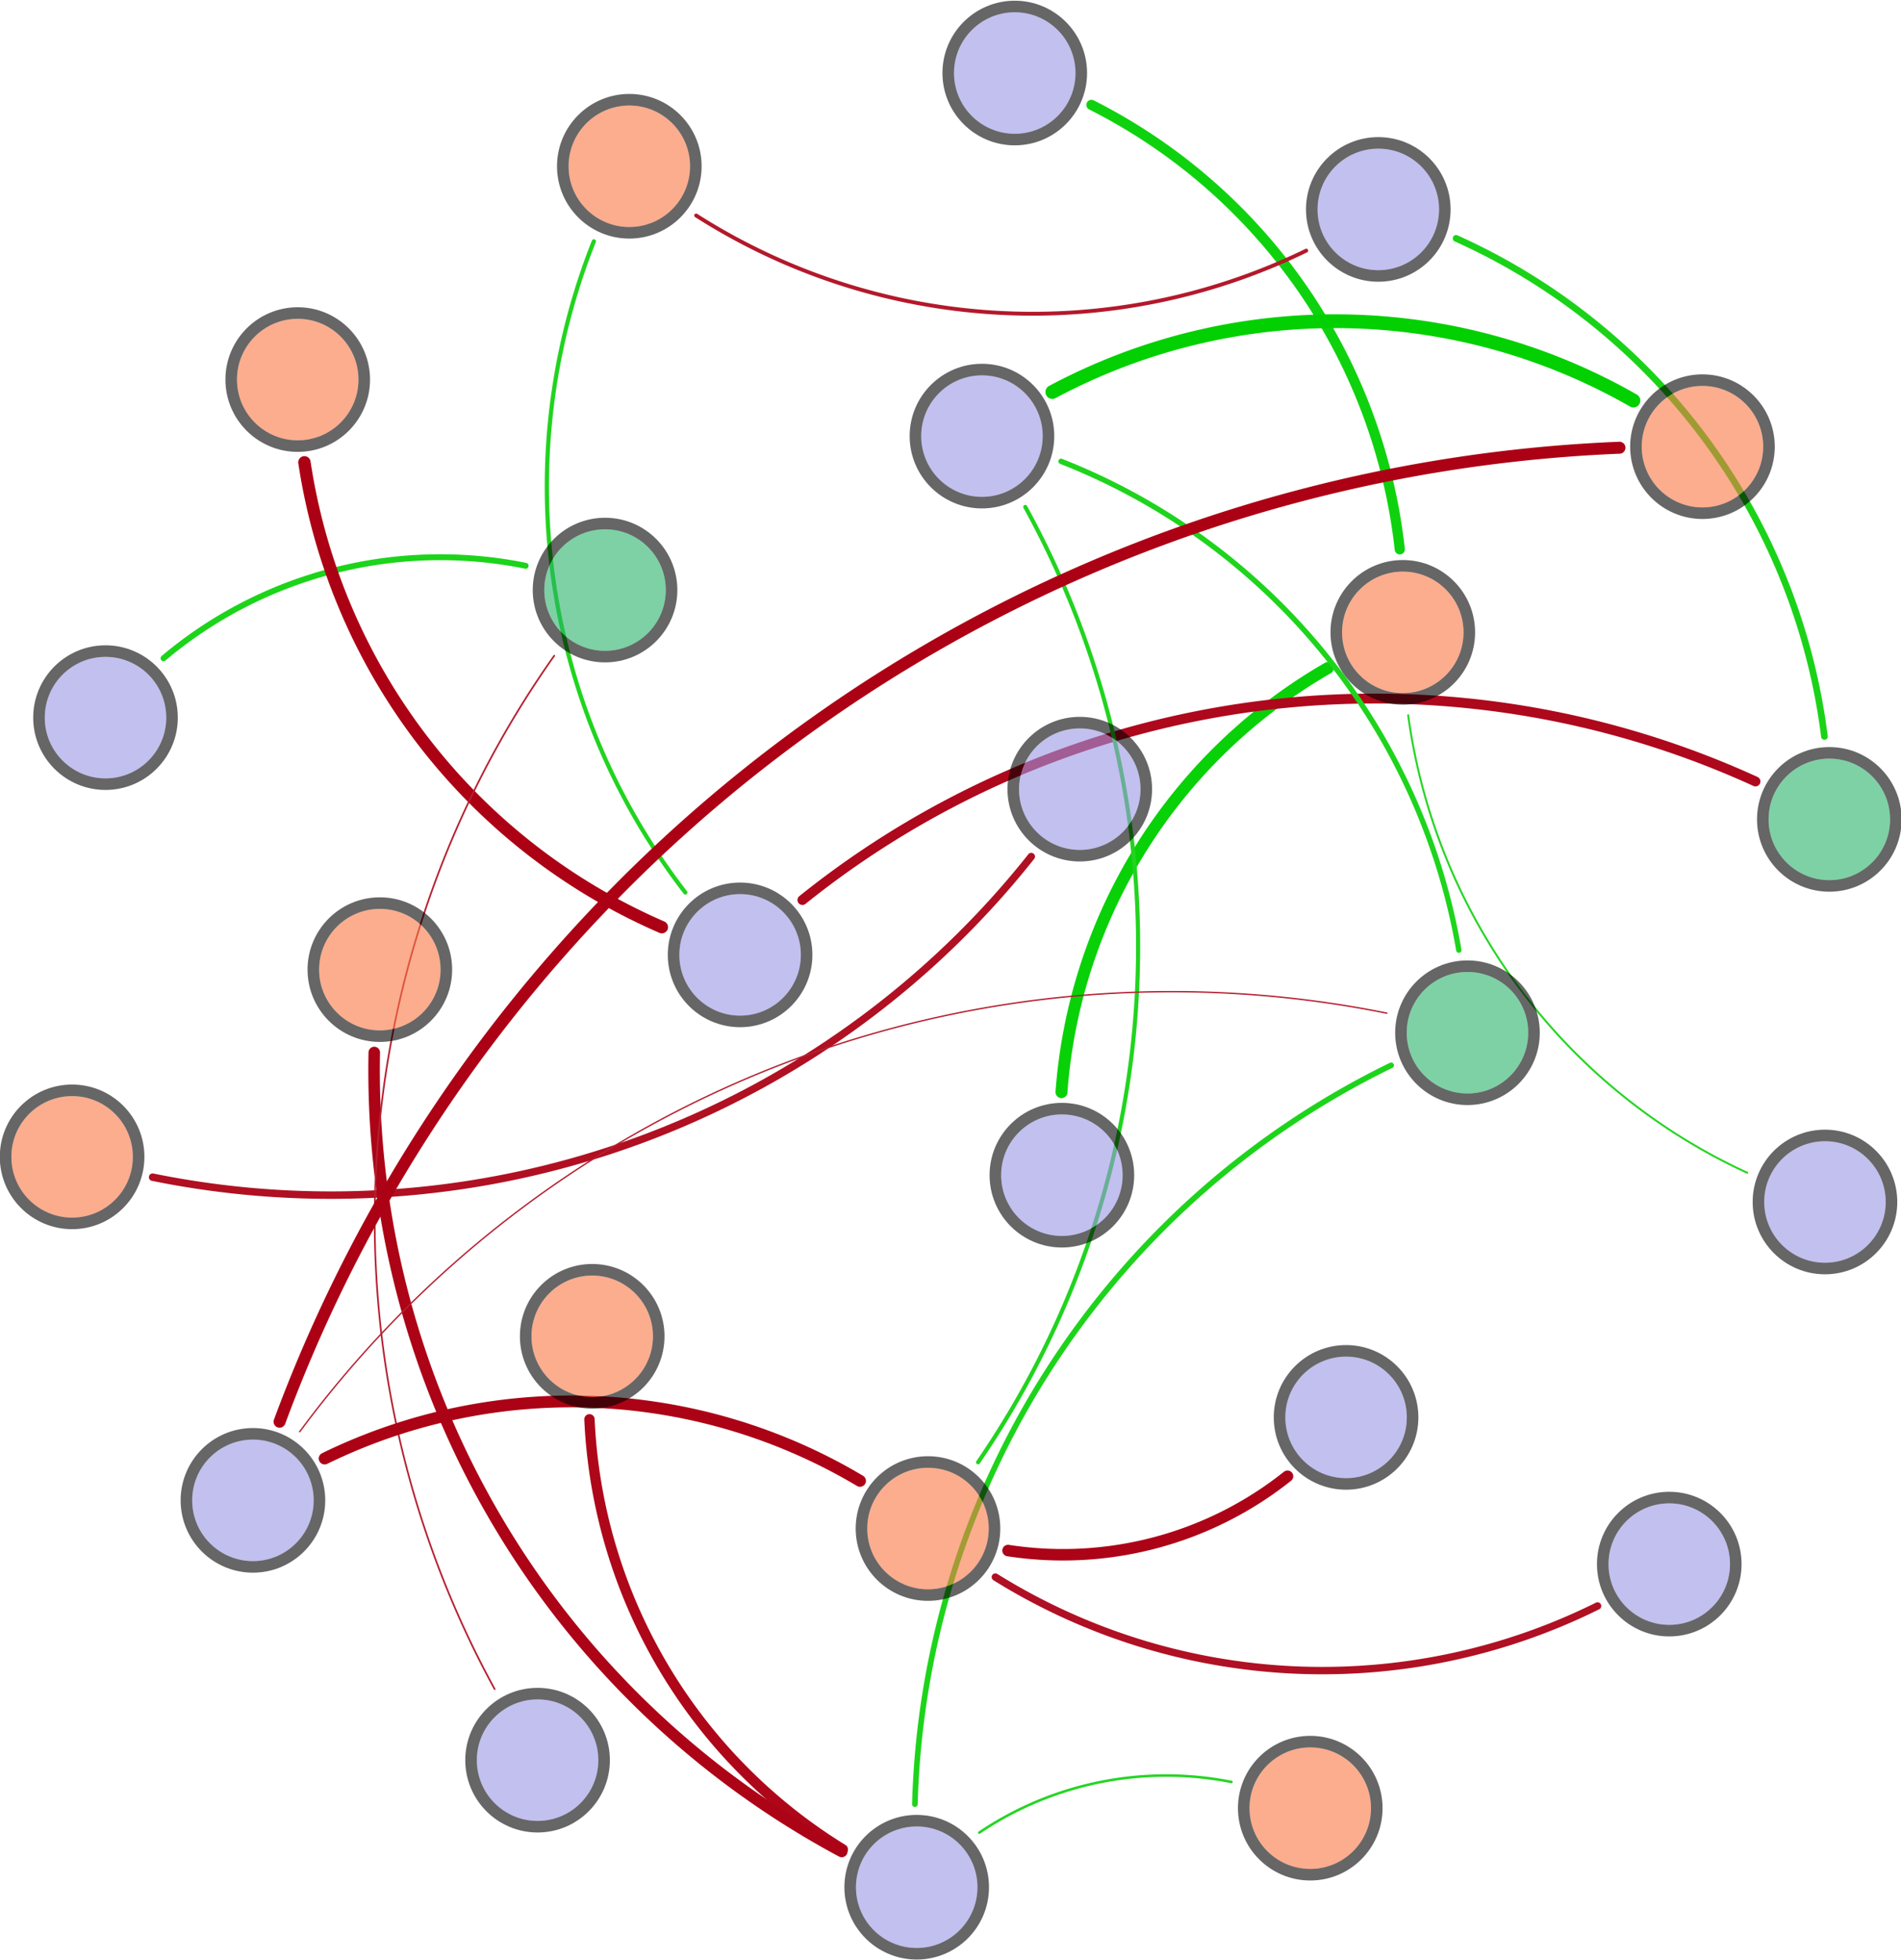 <?xml version="1.0" encoding="UTF-8"?>
<!DOCTYPE svg PUBLIC "-//W3C//DTD SVG 1.1//EN"
    "http://www.w3.org/Graphics/SVG/1.1/DTD/svg11.dtd" >
<svg contentScriptType="text/ecmascript" width="1241.0"
     xmlns:xlink="http://www.w3.org/1999/xlink" zoomAndPan="magnify"
     contentStyleType="text/css"
     viewBox="-630 -641 1241 1279" height="1279.0"
     preserveAspectRatio="xMidYMid meet" xmlns="http://www.w3.org/2000/svg"
     version="1.1">
    <g id="edges">
        <path stroke-linecap="round" fill="none"
              class="id_Bacterial_16S_rRNA id_S-Size-d(0.1)"
              d="M 82.496,-572.535 A 370.277,370.277 0,0 1,283.79,-282.449"
              stroke="#0fd20e" stroke-width="6.631" stroke-opacity="1.0"/>
        <path stroke-linecap="round" fill="none"
              class="id_Archaeal_16S_rRNA id_S-TN"
              d="M 412.909,407.162 A 403.723,403.723 0,0 1,19.783,388.302"
              stroke="#b01023" stroke-width="4.816" stroke-opacity="1.0"/>
        <path stroke-linecap="round" fill="none" class="id_AOA_amoA id_S-TN"
              d="M 210.504,322.501 A 235.337,235.337 0,0 1,28.067,370.991"
              stroke="#ad0317" stroke-width="7.495" stroke-opacity="1.0"/>
        <path stroke-linecap="round" fill="none" class="id_AOB_amoA id_W-COD"
              d="M -523.235,-211.388 A 280.47,280.47 0,0 1,-286.85,-271.73"
              stroke="#1cd41a" stroke-width="3.853" stroke-opacity="1.0"/>
        <path stroke-linecap="round" fill="none"
              class="id_nxrA id_S-Size-d(0.1)"
              d="M 62.949,71.804 A 348.657,348.657 0,0 1,236.822,-204.992"
              stroke="#09d107" stroke-width="7.793" stroke-opacity="1.0"/>
        <path stroke-linecap="round" fill="none"
              class="id_nirK id_S-Size-d(0.9)"
              d="M 43.227,-81.953 A 583.522,583.522 0,0 1,-530.375,127.303"
              stroke="#b01022" stroke-width="4.865" stroke-opacity="1.0"/>
        <path stroke-linecap="round" fill="none"
              class="id_nirS id_S-Size-d(0.1)"
              d="M 510.633,124.417 A 385.661,385.661 0,0 1,289.268,-174.199"
              stroke="#26d524" stroke-width="1.266" stroke-opacity="1.0"/>
        <path stroke-linecap="round" fill="none" class="id_nosZ id_BIX"
              d="M -79.818,566.034 A 347.768,347.768 0,0 1,-245.191,285.328"
              stroke="#ae071a" stroke-width="6.756" stroke-opacity="1.0"/>
        <path stroke-linecap="round" fill="none" class="id_nosZ id_β:α"
              d="M -80.495,567.404 A 578.24,578.24 0,0 1,-385.67,45.922"
              stroke="#ac0316" stroke-width="7.512" stroke-opacity="1.0"/>
        <path stroke-linecap="round" fill="none" class="id_nosZ id_Ⅲ-Area"
              d="M 9.279,555.094 A 218.375,218.375 0,0 1,173.921,522.032"
              stroke="#25d523" stroke-width="1.66" stroke-opacity="1.0"/>
        <path stroke-linecap="round" fill="none" class="id_nosZ id_W-NO_{3}^{-}"
              d="M -32.749,536.534 A 552.96,552.96 0,0 1,278.146,54.318"
              stroke="#1dd41b" stroke-width="3.666" stroke-opacity="1.0"/>
        <path stroke-linecap="round" fill="none" class="id_norB id_FI"
              d="M 222.722,-477.409 A 408.13,408.13 0,0 1,-175.527,-500.352"
              stroke="#b3192b" stroke-width="2.516" stroke-opacity="1.0"/>
        <path stroke-linecap="round" fill="none" class="id_norB id_W-NH_{4}^{+}"
              d="M 320.569,-485.416 A 412.63,412.63 0,0 1,561.011,-160.319"
              stroke="#1ad318" stroke-width="4.349" stroke-opacity="1.0"/>
        <path stroke-linecap="round" fill="none"
              class="id_hzsA id_S-Size-d((0.9-0.1)/0.5)"
              d="M -197.945,-35.879 A 394.744,394.744 0,0 1,-431.266,-339.244"
              stroke="#ac0014" stroke-width="8.072" stroke-opacity="1.0"/>
        <path stroke-linecap="round" fill="none" class="id_hzsA id_FI"
              d="M -182.613,-58.515 A 433.13,433.13 0,0 1,-242.324,-483.477"
              stroke="#21d41f" stroke-width="2.739" stroke-opacity="1.0"/>
        <path stroke-linecap="round" fill="none" class="id_hzsA id_W-NH_{4}^{+}"
              d="M -106.172,-53.598 A 597.117,597.117 0,0 1,515.993,-130.971"
              stroke="#ae081c" stroke-width="6.457" stroke-opacity="1.0"/>
        <path stroke-linecap="round" fill="none" class="id_hzsB id_S-TN"
              d="M 39.301,-310.124 A 594.887,594.887 0,0 1,8.49,313.386"
              stroke="#21d41f" stroke-width="2.68" stroke-opacity="1.0"/>
        <path stroke-linecap="round" fill="none" class="id_hzsB id_Ⅰ-Area"
              d="M 56.969,-385.146 A 392.002,392.002 0,0 1,436.321,-379.583"
              stroke="#02d000" stroke-width="9.0" stroke-opacity="1.0"/>
        <path stroke-linecap="round" fill="none" class="id_hzsB id_W-NO_{3}^{-}"
              d="M 62.672,-339.894 A 418.406,418.406 0,0 1,322.336,-20.876"
              stroke="#1ed41c" stroke-width="3.486" stroke-opacity="1.0"/>
        <path stroke-linecap="round" fill="none" class="id_hzo id_W-COD"
              d="M -307.086,461.405 A 637.455,637.455 0,0 1,-268.19,-213.014"
              stroke="#b51f30" stroke-width="1.101" stroke-opacity="1.0"/>
        <path stroke-linecap="round" fill="none" class="id_nifH id_S-TN"
              d="M -418.061,310.926 A 367.558,367.558 0,0 1,-68.575,325.51"
              stroke="#ac0215" stroke-width="7.72" stroke-opacity="1.0"/>
        <path stroke-linecap="round" fill="none" class="id_nifH id_Ⅰ-Area"
              d="M -447.489,286.898 A 974.81,974.81 0,0 1,427.194,-348.782"
              stroke="#ac0115" stroke-width="7.822" stroke-opacity="1.0"/>
        <path stroke-linecap="round" fill="none" class="id_nifH id_W-NO_{3}^{-}"
              d="M -434.36,293.442 A 707.986,707.986 0,0 1,275.314,20.263"
              stroke="#b52031" stroke-width="0.9" stroke-opacity="1.0"/>
    </g>
    <g id="nodes">
        <circle fill="#9a96e5" r="39.648" fill-opacity="0.6"
                class="id_Bacterial_16S_rRNA" cx="32.447" cy="-593.338"/>
        <circle fill="none" r="43.424" cx="32.447" cy="-593.338"
                stroke="#000000" stroke-opacity="0.6" stroke-width="7.552"/>
        <circle fill="#f97743" r="39.648" fill-opacity="0.6"
                class="id_S-Size-d(0.1)" cx="285.762" cy="-228.285"/>
        <circle fill="none" r="43.424" cx="285.762" cy="-228.285"
                stroke="#000000" stroke-opacity="0.6" stroke-width="7.552"/>
        <circle fill="#9a96e5" r="39.648" fill-opacity="0.6"
                class="id_Archaeal_16S_rRNA" cx="459.717" cy="379.838"/>
        <circle fill="none" r="43.424" cx="459.717" cy="379.838"
                stroke="#000000" stroke-opacity="0.6" stroke-width="7.552"/>
        <circle fill="#f97743" r="39.648" fill-opacity="0.6" class="id_S-TN"
                cx="-24.194" cy="356.622"/>
        <circle fill="none" r="43.424" cx="-24.194" cy="356.622"
                stroke="#000000" stroke-opacity="0.6" stroke-width="7.552"/>
        <circle fill="#9a96e5" r="39.648" fill-opacity="0.6"
                class="id_AOA_amoA" cx="248.735" cy="284.081"/>
        <circle fill="none" r="43.424" cx="248.735" cy="284.081"
                stroke="#000000" stroke-opacity="0.6" stroke-width="7.552"/>
        <circle fill="#9a96e5" r="39.648" fill-opacity="0.6"
                class="id_AOB_amoA" cx="-561.126" cy="-172.633"/>
        <circle fill="none" r="43.424" cx="-561.126" cy="-172.633"
                stroke="#000000" stroke-opacity="0.6" stroke-width="7.552"/>
        <circle fill="#28b36a" r="39.648" fill-opacity="0.6" class="id_W-COD"
                cx="-235.019" cy="-255.879"/>
        <circle fill="none" r="43.424" cx="-235.019" cy="-255.879"
                stroke="#000000" stroke-opacity="0.6" stroke-width="7.552"/>
        <circle fill="#9a96e5" r="39.648" fill-opacity="0.6" class="id_nxrA"
                cx="63.211" cy="126.003"/>
        <circle fill="none" r="43.424" cx="63.211" cy="126.003"
                stroke="#000000" stroke-opacity="0.6" stroke-width="7.552"/>
        <circle fill="#9a96e5" r="39.648" fill-opacity="0.6" class="id_nirK"
                cx="74.893" cy="-125.941"/>
        <circle fill="none" r="43.424" cx="74.893" cy="-125.941"
                stroke="#000000" stroke-opacity="0.6" stroke-width="7.552"/>
        <circle fill="#f97743" r="39.648" fill-opacity="0.6"
                class="id_S-Size-d(0.9)" cx="-582.927" cy="114.04"/>
        <circle fill="none" r="43.424" cx="-582.927" cy="114.04"
                stroke="#000000" stroke-opacity="0.6" stroke-width="7.552"/>
        <circle fill="#9a96e5" r="39.648" fill-opacity="0.6" class="id_nirS"
                cx="561.364" cy="143.495"/>
        <circle fill="none" r="43.424" cx="561.364" cy="143.495"
                stroke="#000000" stroke-opacity="0.6" stroke-width="7.552"/>
        <circle fill="#9a96e5" r="39.648" fill-opacity="0.6" class="id_nosZ"
                cx="-31.566" cy="590.721"/>
        <circle fill="none" r="43.424" cx="-31.566" cy="590.721"
                stroke="#000000" stroke-opacity="0.6" stroke-width="7.552"/>
        <circle fill="#f97743" r="39.648" fill-opacity="0.6" class="id_BIX"
                cx="-243.397" cy="231.158"/>
        <circle fill="none" r="43.424" cx="-243.397" cy="231.158"
                stroke="#000000" stroke-opacity="0.6" stroke-width="7.552"/>
        <circle fill="#f97743" r="39.648" fill-opacity="0.6" class="id_β:α"
                cx="-382.033" cy="-8.156"/>
        <circle fill="none" r="43.424" cx="-382.033" cy="-8.156"
                stroke="#000000" stroke-opacity="0.6" stroke-width="7.552"/>
        <circle fill="#f97743" r="39.648" fill-opacity="0.6"
                class="id_Ⅲ-Area" cx="225.355" cy="539.128"/>
        <circle fill="none" r="43.424" cx="225.355" cy="539.128"
                stroke="#000000" stroke-opacity="0.6" stroke-width="7.552"/>
        <circle fill="#28b36a" r="39.648" fill-opacity="0.6"
                class="id_W-NO_{3}^{-}" cx="327.989" cy="33.028"/>
        <circle fill="none" r="43.424" cx="327.989" cy="33.028"
                stroke="#000000" stroke-opacity="0.6" stroke-width="7.552"/>
        <circle fill="#9a96e5" r="39.648" fill-opacity="0.6" class="id_norB"
                cx="269.771" cy="-504.317"/>
        <circle fill="none" r="43.424" cx="269.771" cy="-504.317"
                stroke="#000000" stroke-opacity="0.6" stroke-width="7.552"/>
        <circle fill="#f97743" r="39.648" fill-opacity="0.6" class="id_FI"
                cx="-219.175" cy="-532.485"/>
        <circle fill="none" r="43.424" cx="-219.175" cy="-532.485"
                stroke="#000000" stroke-opacity="0.6" stroke-width="7.552"/>
        <circle fill="#28b36a" r="39.648" fill-opacity="0.6"
                class="id_W-NH_{4}^{+}" cx="564.209" cy="-106.214"/>
        <circle fill="none" r="43.424" cx="564.209" cy="-106.214"
                stroke="#000000" stroke-opacity="0.6" stroke-width="7.552"/>
        <circle fill="#9a96e5" r="39.648" fill-opacity="0.6" class="id_hzsA"
                cx="-146.855" cy="-17.785"/>
        <circle fill="none" r="43.424" cx="-146.855" cy="-17.785"
                stroke="#000000" stroke-opacity="0.6" stroke-width="7.552"/>
        <circle fill="#f97743" r="39.648" fill-opacity="0.6"
                class="id_S-Size-d((0.9-0.1)/0.5)" cx="-435.641"
                cy="-393.267"/>
        <circle fill="none" r="43.424" cx="-435.641" cy="-393.267"
                stroke="#000000" stroke-opacity="0.6" stroke-width="7.552"/>
        <circle fill="#9a96e5" r="39.648" fill-opacity="0.6" class="id_hzsB"
                cx="11.038" cy="-356.372"/>
        <circle fill="none" r="43.424" cx="11.038" cy="-356.372"
                stroke="#000000" stroke-opacity="0.6" stroke-width="7.552"/>
        <circle fill="#f97743" r="39.648" fill-opacity="0.6"
                class="id_Ⅰ-Area" cx="481.389" cy="-349.474"/>
        <circle fill="none" r="43.424" cx="481.389" cy="-349.474"
                stroke="#000000" stroke-opacity="0.6" stroke-width="7.552"/>
        <circle fill="#9a96e5" r="39.648" fill-opacity="0.6" class="id_hzo"
                cx="-279.063" cy="507.798"/>
        <circle fill="none" r="43.424" cx="-279.063" cy="507.798"
                stroke="#000000" stroke-opacity="0.6" stroke-width="7.552"/>
        <circle fill="#9a96e5" r="39.648" fill-opacity="0.6" class="id_nifH"
                cx="-464.88" cy="338.232"/>
        <circle fill="none" r="43.424" cx="-464.88" cy="338.232"
                stroke="#000000" stroke-opacity="0.6" stroke-width="7.552"/>
    </g>
</svg>